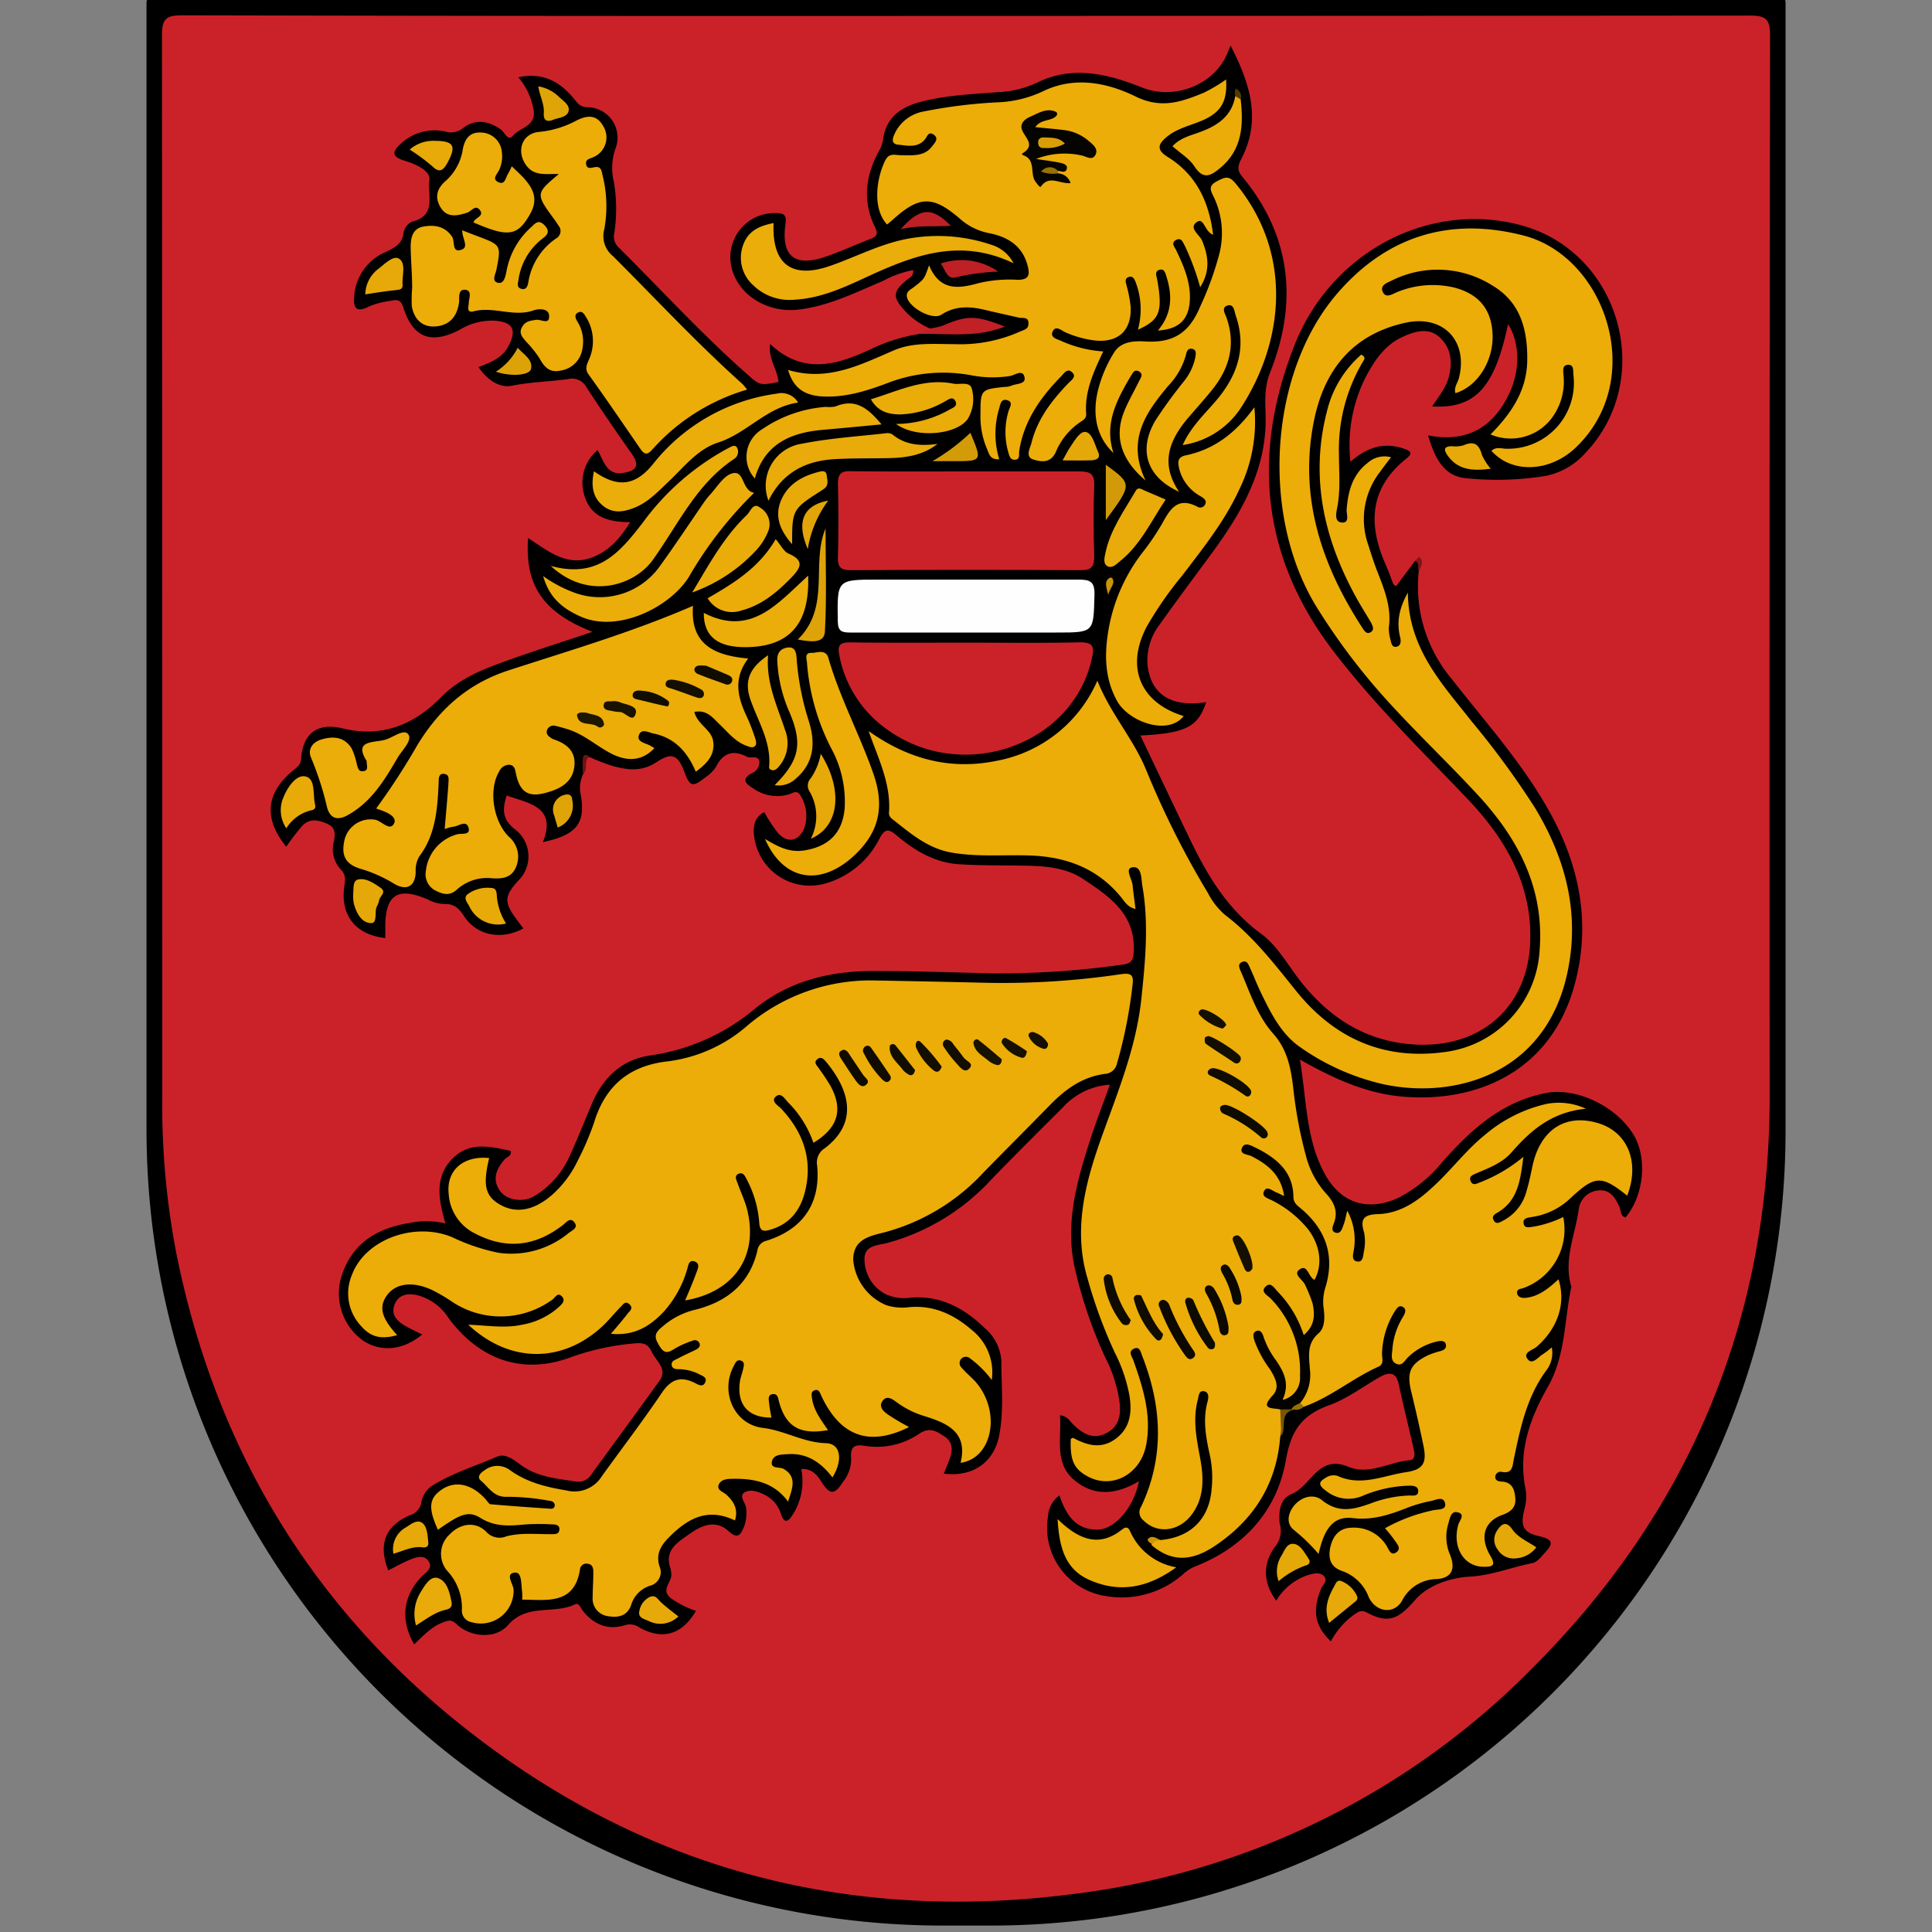 <svg id="Layer_1" data-name="Layer 1" xmlns="http://www.w3.org/2000/svg" viewBox="0 0 300 300"><rect x="0" y="0" width="300" height="300" fill="#808080" stroke="none"/><defs><style>.cls-1{fill:#cb2229;}.cls-2{fill:#c12027;}.cls-3{fill:#6f1216;}.cls-4{fill:#7d1519;}.cls-5{fill:#ecad09;}.cls-6{fill:#fefefe;}.cls-7{fill:#ebad09;}.cls-8{fill:#e9ab09;}.cls-9{fill:#eaac09;}.cls-10{fill:#ebac09;}.cls-11{fill:#e6a909;}.cls-12{fill:#e8aa09;}.cls-13{fill:#dea308;}.cls-14{fill:#e7aa09;}.cls-15{fill:#e5a809;}.cls-16{fill:#d29a08;}.cls-17{fill:#d39b08;}.cls-18{fill:#bf2026;}.cls-19{fill:#dfa408;}.cls-20{fill:#be2026;}.cls-21{fill:#dca208;}.cls-22{fill:#e1a509;}.cls-23{fill:#765604;}.cls-24{fill:#ca9508;}.cls-25{fill:#cb9508;}.cls-26{fill:#513b03;}.cls-27{fill:#976f06;}.cls-28{fill:#030200;}.cls-29{fill:#0d0900;}.cls-30{fill:#100b01;}.cls-31{fill:#0d0a01;}.cls-32{fill:#0d0a00;}.cls-33{fill:#100c01;}.cls-34{fill:#130e01;}.cls-35{fill:#140f01;}.cls-36{fill:#0a0800;}.cls-37{fill:#110c01;}.cls-38{fill:#0f0b01;}.cls-39{fill:#140e01;}.cls-40{fill:#191201;}.cls-41{fill:#120d01;}.cls-42{fill:#151001;}.cls-43{fill:#150f01;}.cls-44{fill:#050400;}.cls-45{fill:#987006;}.cls-46{fill:#110d01;}.cls-47{fill:#1d1601;}.cls-48{fill:#d79e08;}</style></defs><path d="M23.74-.6H276.26a1,1,0,0,1,1,1V175.65A123.39,123.39,0,0,1,153.86,299h-7.5A123.62,123.62,0,0,1,22.75,175.42V.4a1,1,0,0,1,1-1Z"/><path class="cls-1" d="M150.15,2.47q60.79,0,121.59-.05c2.41,0,3.11.54,3.11,3q-.12,82.43-.06,164.83c0,34.52-12.29,64.1-36.54,88.47a120.64,120.64,0,0,1-71.82,35.41c-35.56,4.54-67.62-4.24-95.53-26.83-23.26-18.83-37.59-43.26-43.5-72.59a121,121,0,0,1-2.2-24.25q0-82.54-.05-165.08c0-2.58.83-3,3.16-3Q89.23,2.52,150.15,2.47Z"/><path d="M220.31,88.62a22.29,22.29,0,0,0,4.93,16.58c5.31,6.81,11.14,13.24,15.37,20.85,4.62,8.31,6.42,17.1,4,26.45-3.52,13.77-15.16,18.79-26.83,17.78-5.57-.48-10.6-2.74-15.93-5.75,1.07,6.42.91,12.57,4,18,2.54,4.42,6.7,5.6,11.34,3.44a21.6,21.6,0,0,0,6.83-5.6c4.39-4.94,9.16-9.3,16-10.64,4.7-.93,10.95,2,13.66,6.51,2.16,3.61,1.57,9.47-1.28,12.82-.84-.26-.67-1.11-.94-1.68-.64-1.37-1.42-2.66-3.12-2.54a3.34,3.34,0,0,0-3.18,2.85c-.53,4-2.4,7.84-1.19,12a.43.43,0,0,1,0,.25c-1.08,5.18-.87,10.6-3.65,15.47s-4.6,10-3.45,15.72a6.84,6.84,0,0,1-.1,3c-.72,2.73-.4,3.83,2.31,4.43s1.63,1.62.62,2.76c-.49.56-1.1,1.28-1.75,1.4-3.25.63-6.26,1.91-9.74,2.1-2.77.15-6.37,1.21-8.44,3.59-2.56,2.95-4.12,3.8-7.49,2-.94-.49-1.35-.14-2,.3a11.93,11.93,0,0,0-3.62,4.17c-2.5-2.39-2.9-4.73-1.56-8.12.25-.65,1.16-1.28.5-2s-1.69-.42-2.6-.15a9,9,0,0,0-4.82,3.94c-2-2.66-2.15-5.58-.32-8.21a3.91,3.91,0,0,0,.88-3.66,4.19,4.19,0,0,1-.07-1c-.06-1.55.4-3.1,1.82-3.65,3.06-1.19,4.18-6.22,8.82-4.29,3.31,1.38,6.4-.74,9.61-1,.86-.07.76-1,.61-1.68-.77-3.39-1.61-6.75-2.34-10.14-.39-1.84-1.44-1.91-2.79-1.17-2.66,1.48-5.14,3.42-8,4.45-4.18,1.52-5.92,3.85-6.72,8.49-1.37,7.93-6.52,13.6-14.22,16.6a6.48,6.48,0,0,0-1.87,1.26,14.4,14.4,0,0,1-11.86,3.29,10.72,10.72,0,0,1-9-12.35,4.27,4.27,0,0,1,1.78-3.29c1,3,2.51,5.4,6,5.31,2.7-.08,5.56-3.53,6.35-7.51-3.53,2.1-7,2.44-10.11-.23s-1.87-6.53-2.16-10c1.21.1,1.58,1,2.15,1.51,1.45,1.38,3,2.29,5,1.28s2.34-2.75,2.11-4.76a21.66,21.66,0,0,0-2.22-7A70.32,70.32,0,0,1,167,197.36c-1.69-6.87.06-13.45,2.14-19.93.95-3,2.07-5.83,3.2-9A10.79,10.79,0,0,0,165,172c-3.73,3.71-7.45,7.42-11.11,11.2A34.07,34.07,0,0,1,137.81,193c-1.41.37-3.63.32-3.57,2.54a6.09,6.09,0,0,0,3.25,5.4,6.79,6.79,0,0,0,4,.55c4.58-.33,8.21,1.63,11.37,4.69a7.33,7.33,0,0,1,2.63,5.09c0,3.94.43,7.93-.38,11.83-.86,4.1-4.23,6.3-8.56,5.72.32-.8.66-1.56.94-2.35.48-1.3.45-2.57-.81-3.4s-2.27-1.52-3.9-.47a11.66,11.66,0,0,1-8.49,1.91c-1.69-.29-2.3.23-2.12,2a5.65,5.65,0,0,1-1.23,3.54c-1.35,2.13-2.07,2.1-3.38.06-.68-1.07-1.46-2.09-3.14-2a9.65,9.65,0,0,1-1.45,7.28c-.68,1-1.21,1.08-1.66-.17a5,5,0,0,0-2.28-2.95c-1.07-.57-2.38-1.13-3.39-.54s.19,1.63.22,2.5a6.12,6.12,0,0,1-.29,2.75c-.52,1.2-.91,2.17-2.44.78-2-1.85-4.21-.89-6,.39s-4.07,2.5-3,5.45a4.52,4.52,0,0,1,.1.75c.22,1.28-1.79,2.5,0,3.86a14.39,14.39,0,0,0,3.84,1.92c-2.12,3.67-5.16,4.59-8.73,2.62a2.57,2.57,0,0,0-2.31-.39c-2.64.82-4.81-.09-6.52-2.22-.35-.43-.59-1.36-1.25-1-3.29,1.56-7.44-.18-10.37,3.2-1.94,2.23-5.84,1.92-8-.15-.87-.82-1.44-.53-2.22-.22-1.77.69-3,2.1-4.36,3.37-2.18-3.79-1.74-7.55,1.17-10.52.7-.71,1.85-1.37,1-2.49-.7-.94-1.89-.52-2.82-.14-1.15.47-2.25,1.1-3.37,1.66-1.58-4-.51-6.89,3.32-8.55a2.49,2.49,0,0,0,1.78-1.86,4.12,4.12,0,0,1,1.51-2.6c3.19-2.07,6.86-3.15,10.31-4.66,1.27-.56,2.61.53,3.7,1.32,2.6,1.9,5.66,2.1,8.66,2.57a2.39,2.39,0,0,0,2.34-1.25c3.51-4.79,7-9.57,10.48-14.39,1.36-1.89-.54-3.08-1.19-4.51-.47-1-1-1.46-2.52-1.33a38.94,38.94,0,0,0-10.23,2.23c-7.36,2.67-14,.31-18.79-6.14A8.27,8.27,0,0,0,65,201.17c-1.43-.37-3-.33-3.7,1.33s.41,2.7,1.75,3.45c.8.45,1.64.83,2.52,1.27-3,2.47-6.43,2.78-9.19.95a9,9,0,0,1-3.22-10.39c1.75-5,5.71-7.15,10.6-7.91a12.6,12.6,0,0,1,5.41.11c-1.19-4-1.73-7.72,1.58-10.52,2.56-2.16,5.59-1.38,8.53-.76.22.83-.57.92-.91,1.31-1.24,1.46-2,3-.79,4.83,1,1.5,3.52,1.94,5.3.94a13.76,13.76,0,0,0,5.73-6.62c1.12-2.46,2.14-5,3.17-7.48,1.73-4.21,4.63-7.14,9.25-7.8a32.28,32.28,0,0,0,16.21-7.26c5.36-4.35,11.76-5.87,18.54-5.85,6.18,0,12.37.25,18.55.37a135.29,135.29,0,0,0,20-1.36c1.3-.17,1.62-.62,1.7-1.88.4-5.93-3.79-8.72-7.88-11.43-2.67-1.76-5.9-2-9.06-2.05-3.39-.06-6.79,0-10.17-.22-3.78-.25-6.93-2.12-9.75-4.53-1.22-1-1.77-1-2.58.5a13.55,13.55,0,0,1-8.37,7,8.72,8.72,0,0,1-11.13-7.42c-.17-1.5.08-2.85,1.58-3.65a24.68,24.68,0,0,0,2.1,3.21c1.51,1.71,3.28,1.36,4.14-.77a5.92,5.92,0,0,0-.55-4.9c-.53-1.11-1.29-.47-1.93-.27a6.47,6.47,0,0,1-5.55-1c-1-.62-1.88-1.36-.15-2.3a1.83,1.83,0,0,0,1.18-1.82c-.21-1.06-1.29-.42-1.92-.74-2.14-1.12-3.71-.62-4.82,1.58a5.5,5.5,0,0,1-1.62,1.6c-2,1.61-2.43,1.49-3.3-.87-1-2.68-2-3-4.31-1.47s-4.51,1.22-6.84.58a34.16,34.16,0,0,1-3.55-1.37c-1.65.38-.27,1.92-1,2.64a5.16,5.16,0,0,0-.47,2.69c1,4.83-.4,6.75-5.78,7.87,2.18-5.47-2.12-6-5.63-7.23-.57,1.89-.84,3.52,1.17,5.15a5.28,5.28,0,0,1,.64,8.07c-2.19,2.4-2.23,3.36-.27,6,.34.47.7.94,1.06,1.41-3.34,1.86-7.22,1.13-9.18-1.85-.81-1.23-1.54-2-3.15-1.94a5.57,5.57,0,0,1-2.42-.66c-4.78-2.1-6.75-.81-6.69,4.43,0,.51,0,1,0,1.52-4.58-.5-7-3.48-6.37-8,.15-1.06.28-1.86-.61-2.72a4.64,4.64,0,0,1-1-4.31c.24-1.3.24-2.19-1.21-2.79s-2.67-.71-3.73.42a37,37,0,0,0-2.46,3.22c-3.56-4.4-3.19-8.34,1.11-11.89.58-.47,1.13-.79,1.19-1.75.28-4,2.58-5.69,6.48-4.73,6.12,1.49,11.09-.61,15.26-4.84,2.93-3,6.6-4.38,10.34-5.72C83.09,101,87.41,99.66,92,98.11c-7.67-3-10.52-7.2-10-14.57,3.09,2,6,4.54,10,3,2.55-1,4.26-2.88,5.86-5.46-3.4,0-6.07-.79-7.07-4a6.6,6.6,0,0,1,2-7.19c1,1.69,1.37,4,4.08,3.53,2.09-.36,2.43-1.25,1.24-2.94q-3.6-5.08-7-10.27a2.59,2.59,0,0,0-3-1.33c-2.84.38-5.69.44-8.55,1-2,.43-3.88-.87-5.26-2.87,1.83-.73,3.63-1.36,4.62-3.21,1.36-2.54.77-3.75-2-4a9.68,9.68,0,0,0-5.55,1.41c-4.46,2.33-7.27,1.22-8.76-3.51-.37-1.18-1-1.21-1.87-1a12.94,12.94,0,0,0-3.41.88C55,48.77,54.9,47.46,55,46a8.05,8.05,0,0,1,4.93-6.89c1.32-.65,2.52-1.19,2.73-2.94A2.41,2.41,0,0,1,64,34.4c3.87-.89,2.33-4.25,2.67-6.4.24-1.49-2.11-2.51-3.71-3-2.49-.73-1.92-1.63-.49-2.9a7.7,7.7,0,0,1,6.66-1.68,3,3,0,0,0,2.75-.51c1.88-1.48,3.92-1.19,5.87.18.6.41,1.12,1.94,1.9,1,1-1.28,3.46-1.39,3.24-3.81A10.5,10.5,0,0,0,80.48,12c3.8-.81,6.45.66,8.62,3.3.58.7.93,1.32,2.15,1.35a4.72,4.72,0,0,1,4.3,6.48,9.15,9.15,0,0,0-.22,5.15,25.2,25.2,0,0,1,.07,7.85A2.3,2.3,0,0,0,96,38.36c6.68,6.63,13,13.56,20.1,19.82,1.92,1.71,2,1.66,4.78,1.13-.14-1.93-1.61-3.55-1.3-5.9,5.39,5.08,10.86,3.09,16.3.5a27.32,27.32,0,0,1,6.53-2c4.16-.79,8.44-.5,12.61-1.27a6.31,6.31,0,0,1-2.33-.15A7.68,7.68,0,0,0,147,51a2.32,2.32,0,0,1-2.63,0,11.89,11.89,0,0,1-3.91-2.78c-1.89-2.11-1.83-2.94.34-4.75.43-.36,1.08-.57,1-1.53a15.62,15.62,0,0,0-4.63,1.66c-4.36,1.82-8.58,4-13.42,4.5-4.6.44-9-2.22-10.1-6.34a6.86,6.86,0,0,1,6.94-8.67c1.29,0,1.55.47,1.38,1.68-.7,5,1.41,6.76,6.26,5.08,2.4-.83,4.71-1.89,7.08-2.81.93-.37,1-.82.58-1.73-2-4.06-1.52-8,.62-11.91a4.81,4.81,0,0,0,.6-1.66c.43-3.48,2.79-5.13,5.83-5.92,4-1.05,8.2-1.21,12.33-1.53a15.7,15.7,0,0,0,5.84-1.49c5.51-2.69,11-1.3,16.23.79,5,2,11.3-.38,13.3-5.45.09-.24.19-.46.45-1.06,3,5.86,4.83,11.47,1.67,17.58-.51,1-.73,1.72.1,2.72,7.68,9.26,8.7,19.59,4.35,30.49-1.15,2.89-.57,5.61-.7,8.42-.35,7.36-3.84,13.41-8,19.15-2.8,3.83-5.66,7.62-8.4,11.49a9.19,9.19,0,0,0-1.93,6.19c.45,4.7,3.67,6.76,9.11,5.91-1.24,3.83-3.16,4.83-10.21,5.18,2.56,5.37,5.06,10.63,7.58,15.88,2.73,5.68,5.84,11,11.13,14.88,2.45,1.78,4,4.57,5.85,7,4.42,5.78,10,9.56,17.45,10.18,10.88.89,18.07-5.84,18.51-15.66.41-9-3.78-16.19-9.72-22.43-7.07-7.42-14.4-14.58-20.68-22.75C195.81,86.54,194.36,70.5,201,53.62,206.85,38.78,222.45,31,236.63,35.1c15.14,4.43,20.4,23.94,9.5,35.29a11.21,11.21,0,0,1-6.07,3.5,47.14,47.14,0,0,1-12.38.37c-3.51-.28-4.9-3.17-5.93-6.65,6.16,1.18,10.22-1.34,12.67-6.65,1.67-3.6,1.54-7.86-.25-10.63-2.07,9.86-5.08,13.16-11.79,12.78,1-1.53,2.15-2.86,2.6-4.62.58-2.31.36-4.44-1.42-6.1s-4-.9-5.93,0c-2.55,1.22-4.12,3.47-5.42,5.89a23.33,23.33,0,0,0-2.51,13.43c2.42-2.14,5.05-3.12,8.18-2.08,1,.35,1.68.63.51,1.57-5.73,4.56-6,10.2-3.24,16.43.44,1,.8,2,1.2,3.07,0,.06.12.1.43.33l2.95-3.94C221,87.2,220.33,88,220.31,88.62Z"/><path class="cls-2" d="M144.38,51a9.93,9.93,0,0,0,2-.43c3.85-1.63,5.07-1.64,9.64.14-4.56,1.82-9.12,1-13.59,1.15Z"/><path class="cls-3" d="M90.51,120.16a18.88,18.88,0,0,1,0-2.38c.08-.69.52-.69,1-.26C90.55,118.16,91.42,119.5,90.51,120.16Z"/><path class="cls-4" d="M220.31,88.62c-.22-.5.12-1.21-.58-1.52l.64-.66C221.09,87.18,220.78,87.9,220.31,88.62Z"/><path class="cls-5" d="M180.14,239.14c4.7-.39,7.62-3.24,8-7.91a16.85,16.85,0,0,0-.23-5.06c-.63-2.82-1.19-5.65-.4-8.54.18-.66.24-1.53-.66-1.61-.71-.06-.71.78-.86,1.35-.8,3.06-.2,6,.36,9s.71,6.11-1.28,8.79-5.37,3.07-7.5.94a1.59,1.59,0,0,1-.36-2.17c3.64-7.74,3.22-15.57.15-23.38-.22-.55-.36-1.56-1.3-1.12s-.29,1.2-.08,1.78c1.51,4.25,2.86,8.52,2,13.13s-5.34,7-9.13,4.89c-2.11-1.15-2.71-2.51-2.58-5.8.13-.06.31-.19.39-.15,2.21,1.2,4.42,1.78,6.65.08s2.48-4.12,2.07-6.66a24.48,24.48,0,0,0-2.29-6.7,74.48,74.48,0,0,1-4.2-11.42c-2.31-7.65-.35-15,2.2-22.1s5.35-13.91,6.14-21.4c.61-5.82,1.18-11.65.16-17.48-.19-1.1-.07-3.18-1.57-2.92-1.23.21,0,1.85.06,2.86.11,1.18.29,2.35.44,3.59-1.2-.21-1.71-1.17-2.31-1.9-3.74-4.53-8.68-6.25-14.36-6.4-4-.11-8,.25-11.93-.45-3.7-.66-6.37-3-9.17-5.2a1.27,1.27,0,0,1-.52-.83c.39-4.57-1.65-8.53-3.15-12.83,6,4.27,12.56,6.12,19.82,4.63a21.27,21.27,0,0,0,15.7-12.46c2,5.1,5.64,9.07,7.63,14a137.8,137.8,0,0,0,9.55,19,11.23,11.23,0,0,0,2.65,3.38c4.37,3.32,7.66,7.61,11.07,11.85,6,7.42,13.75,10.8,23.32,9.4a16.86,16.86,0,0,0,14.45-15.74c.76-9.59-3.29-17.29-9.52-24.06-4.48-4.86-9.29-9.42-13.75-14.3a99.76,99.76,0,0,1-11.38-15c-8.76-14.26-7.36-36.44,3.28-48.71,7.72-8.92,17.54-11.87,28.9-8.93,12.69,3.28,19.29,22.33,8,33-4,3.73-9.81,4-13,.43.7-.7,1.57-.33,2.33-.33a10.22,10.22,0,0,0,10.39-11.46c-.07-.61.13-1.61-.83-1.57s-.74.95-.71,1.61a9.46,9.46,0,0,1-2,6.89,8,8,0,0,1-9.33,2.31c3.19-3.23,5.64-6.78,5.7-11.49s-1-9-5.37-11.61A15.92,15.92,0,0,0,216,43.62c-.69.32-1.82.74-1.23,1.81.45.84,1.33.31,2,0a14.56,14.56,0,0,1,9-.79c3.88,1,5.89,3.43,6,7.42S229.46,60,226,61.05c-.28-.9.36-1.6.55-2.37,1.44-5.77-2.45-9.81-8.23-8.58-8.24,1.77-12.65,7.29-14.26,15.1-2.43,11.83,1.08,22.43,7.48,32.28.32.49.69,1.13,1.38.63.51-.37.21-.94,0-1.38-.76-1.32-1.59-2.6-2.32-3.93-5-9.07-7.2-18.6-4.57-28.86a16.89,16.89,0,0,1,5.34-8.87c.78.38.48.76.26,1.1a26.65,26.65,0,0,0-3.72,14.31c0,2.79.27,5.58-.27,8.36-.16.8-.49,2.25.76,2.3s.64-1.33.71-2.09c.23-2.79.91-5.36,3.25-7.16A3.9,3.9,0,0,1,216,71c-.58.77-1.14,1.48-1.67,2.22a12,12,0,0,0-1.9,11.3c.47,1.45.92,2.91,1.48,4.32,1.08,2.77,2.17,5.5,1.75,8.59a6.4,6.4,0,0,0,.28,2c.1.49.24,1.12.89,1s.75-.78.6-1.41c-.56-2.22-.3-4.32,1.18-7,.1,8.76,5.35,14.18,9.91,20a132.06,132.06,0,0,1,9.9,13.53c4.7,7.83,6.9,16.22,5,25.31-3.31,16-17.57,19.85-28.56,17.51a36.4,36.4,0,0,1-12.9-5.72c-3-2.06-4.54-5.19-6.07-8.31-.67-1.37-1.21-2.8-1.85-4.18-.2-.43-.42-1.05-1.09-.81-.83.3-.51.94-.28,1.48,1.44,3.33,2.58,6.91,5,9.64,2.22,2.47,2.75,5.31,3.13,8.34a68.62,68.62,0,0,0,2,10.73,13.94,13.94,0,0,0,3.09,5.77c1.25,1.34,1.93,2.75,1.25,4.6-.19.51-.54,1.27.26,1.5s1-.62,1.24-1.25.34-1.29.56-2.17a9.47,9.47,0,0,1,1,6.23c-.13.68-.32,1.55.57,1.67s.89-.89,1-1.49a7.46,7.46,0,0,0,.05-3c-.62-2-.17-2.8,2.09-2.87,3.78-.1,6.63-2.32,9.23-4.83s4.74-5.32,7.54-7.56a22.4,22.4,0,0,1,9.44-4.72,10.09,10.09,0,0,1,6.14.74c-5.44.55-8.63,3.46-11.58,6.81-1.42,1.62-3.48,2.39-5.43,3.22-.55.24-1.23.48-.88,1.24s1,.33,1.52.14a24.07,24.07,0,0,0,6.66-3.94c-.47,3.61-.81,6.77-4,8.65-.47.27-.93.55-.64,1.15.41.82,1,.35,1.51.1a7.15,7.15,0,0,0,3.64-4.67c.37-1.21.62-2.46.88-3.7,1.2-5.75,5.15-8.33,10.31-6.73,4.55,1.42,6.4,6.12,4.42,11.23-4.05-3.22-5-3.17-8.92.5a10.88,10.88,0,0,1-5.86,2.81c-.6.1-1.38.17-1.32.89.08,1,1,.67,1.61.61a17.78,17.78,0,0,0,4.56-1.49A9.68,9.68,0,0,1,236.58,200c-.5.16-1.12.17-1,.83s.81.76,1.42.69c2-.24,3.52-1.51,5-2.87,1.21,3.74-.13,7.66-3.42,10.5-.6.52-2.21.84-1.34,1.93.72.9,1.59-.36,2.34-.8a14.86,14.86,0,0,0,1.38-1.06,4.45,4.45,0,0,1-.89,3.63c-3,4.1-4,8.9-5,13.71-.22,1.06-.16,2.32-1.87,2a.82.82,0,0,0-1,.63c-.1.65.39.85.95.87,1.71.06,2.06,1.33,2.15,2.63s-.57,2-1.94,2.52c-2.9,1-3.65,3.49-1.94,6.37.91,1.52.34,1.71-1,1.71-3.11,0-4.92-3-4-6.47.18-.7,1.22-1.71-.12-2-1-.24-1.19,1-1.41,1.8a6.94,6.94,0,0,0,.24,4.73c.92,2.22.36,3.66-2,3.85a6.09,6.09,0,0,0-5.42,3.36c-1.27,2.21-4.09,1.78-5.18-.57a6.82,6.82,0,0,0-4-4c-1.92-.61-2.28-1.92-2-3.55.36-1.78,1.28-3.17,3.36-3.22a5.9,5.9,0,0,1,5.39,2.77c.36.54.66,1.75,1.61,1,.78-.62-.08-1.38-.46-2a19.24,19.24,0,0,0-1.37-1.68,26.36,26.36,0,0,1,7.6-2.82c.67-.14,1.92,0,1.74-1-.22-1.22-1.37-.6-2.13-.43a22.48,22.48,0,0,0-3.42.94c-2.83,1.12-5.56,2.11-8.8,1.73-2.93-.34-4.41,1.51-5.3,5.57a28,28,0,0,0-3.79-3.69c-1.25-.95-1-2.48-.15-3.64,1.16-1.56,3.14-2.12,4.5-1,2.59,2.08,5,1.39,7.58.46a18.55,18.55,0,0,1,5.95-1.21c.56,0,1.38.17,1.38-.68s-.89-.85-1.54-.84a19.79,19.79,0,0,0-6.92,1.5,5.55,5.55,0,0,1-5.86-.71c-1.51-1.08-.87-1.53.08-2.1a2.16,2.16,0,0,1,1.7-.22c3.67,1.69,7.13-.05,10.64-.57,2.65-.39,3.27-1.4,2.72-4.07s-1.22-5.62-1.9-8.42c-.73-3-.19-4.3,2.57-5.65a12.27,12.27,0,0,1,1.91-.65c.52-.15,1-.35.9-1s-.75-.62-1.25-.53a9.48,9.48,0,0,0-4.64,2.48c-.52.48-.88,1.44-1.83,1s-.64-1.47-.59-2.25a11.07,11.07,0,0,1,1.63-5c.32-.54.64-1.2,0-1.57s-1,.29-1.33.8a13.08,13.08,0,0,0-1.91,6.5c0,.71.36,1.59-.6,2-4,1.79-7.41,4.76-11.61,6.22-.49.18-.68-.11-.8-.5a16.42,16.42,0,0,0,1.07-7.69,1.53,1.53,0,0,1,.2-1.23c3-3.36,1.67-7.78,2.73-11.63.82-3-.65-5.81-2.92-8a8.42,8.42,0,0,1-2.67-4.74c-.56-3-3-4.55-5.57-5.75,2.51,1.36,4.85,2.89,5.18,6.06.1.93-.66,1-2,.87a19.59,19.59,0,0,1,5.67,4.43,8.59,8.59,0,0,1,2.13,7.06c-.21,1.77-.68,2-2.77,1.17,1.32,2.09,2.13,4.15,1.77,6.49-.15,1-.3,2.18-1.5,2.38s-1.54-.87-1.9-1.73a13.65,13.65,0,0,0-3.25-4.51,18.59,18.59,0,0,1,4.46,9.29c.36,2.09.59,4.24-.73,6.14-.44.63-1,1.26-1.89,1s-.63-1.07-.62-1.74c0-2.9-2.38-4.66-3.32-7.12a8.81,8.81,0,0,0,1.72,3.31c.94,1.55,1.85,3.2.62,5-1,1.51,1.09,1.41,1,2.37-.17,1.23.15,2.49-.21,3.71-.57,7.41-4.17,13-10.3,17.05-3.73,2.44-6.76,2.26-9.68-.23C178.92,238.8,179.5,238.92,180.14,239.14Z"/><path class="cls-5" d="M154,214.29a16.07,16.07,0,0,0-3.33-3.33,1,1,0,0,0-1.38,0,1,1,0,0,0,0,1.39c.61.7,1.31,1.31,2,2,4.25,4.58,2.94,12.07-2.13,12.8,1.16-4.78-2.06-6.15-5.62-7.26a14,14,0,0,1-4.29-2.14c-.67-.5-1.55-1.15-2.21-.21s.18,1.64.85,2.12a37.47,37.47,0,0,0,3.27,1.93c-6.17,3.08-10.66,1.47-13.63-4.85-.2-.45-.36-1.06-1-.87s-.51.78-.44,1.27c.27,1.91,1.43,3.38,2.48,4.93-4.33.77-6.52-.5-7.59-4.35-.16-.56-.18-1.34-1-1.24s-.6.9-.55,1.44c.07.74.23,1.47.36,2.2-3.58.05-5.4-2-4.9-5.57.09-.67.36-1.3.51-2,.11-.48.28-1.08-.37-1.28s-.84.37-1.08.82c-2.17,4,0,9.1,4.53,9.64,3.39.41,6.3,2.28,9.78,2.37,2.27.06,2.69,2.58,1,5.31-1.74-2.26-3.87-3.79-6.85-3.61-1,.06-2.33,0-2.55,1.17s1.19.76,1.83,1.13c2.11,1.25,1.35,3,.68,5.07-2.2-3-5.27-3.59-8.55-3.54-.84,0-1.86.05-2.22.92s.76,1.11,1.25,1.6c1.07,1,1.82,2.19,1.27,3.95-4.34-2.11-7.5-.21-10.41,2.79-1.23,1.26-1.86,2.6-1.3,4.34a2.18,2.18,0,0,1-1.47,3A4.5,4.5,0,0,0,98,249.23c-.58,1.66-1.94,2-3.51,1.74a2.74,2.74,0,0,1-2.46-3c0-1.27.11-2.54.1-3.81,0-.57-.06-1.23-.86-1.34a1,1,0,0,0-1.19.74c-.8,5.65-5.06,4.87-9,4.83a8,8,0,0,0,0-1.2c-.18-1.13,0-3.12-1.14-3-1.59.18-.21,1.76-.19,2.7a5.09,5.09,0,0,1-6.54,5,1.81,1.81,0,0,1-1.48-2,8.48,8.48,0,0,0-2.31-6,4.09,4.09,0,0,1,.41-5.64c1.66-1.72,4-2.05,5.66-.41a2.76,2.76,0,0,0,3.14.72c2.24-.59,4.55-.32,6.83-.34.58,0,1.34.11,1.4-.7s-.7-.81-1.28-.82a34.6,34.6,0,0,0-3.81,0c-2.47.21-4.78.49-7.17-1-1.93-1.2-3.22-.52-6.6,1.84-1.56-3.42-1.39-4.93.67-6.29s4.63-.86,6.83,1.66c.21.24.43.65.68.67,3.12.27,6.24.49,9.36.7a.54.54,0,0,0,.59-.65c-.1-.49-.57-.58-1-.62a36.59,36.59,0,0,0-6.31-.59c-2.14.15-2.91-1.47-4.13-2.49-.75-.62,0-1.27.54-1.62a3.26,3.26,0,0,1,4,0c2.62,1.89,5.6,2.6,8.74,3.13a5,5,0,0,0,5.47-2.19c3.11-4.33,6.36-8.57,9.35-13,1.41-2.09,2.91-2.6,5.1-1.51.5.25,1.19.71,1.57,0,.48-.9-.47-1.1-1-1.41a7.24,7.24,0,0,0-2.94-.72c-.48,0-1.12,0-1.22-.63s.53-.82,1-1.05c.89-.49,1.82-.88,2.73-1.34.38-.19.77-.47.59-1a.77.77,0,0,0-1.06-.41,14.43,14.43,0,0,0-2.55,1.1c-1,.59-1.7,1.23-2.6-.26-.8-1.31-.9-1.94.43-3a11.93,11.93,0,0,1,5-2.62c4.92-1.19,8.56-4,9.77-9.23a1.8,1.8,0,0,1,1.41-1.51c5.67-1.78,8.41-5.79,7.87-11.63a2.61,2.61,0,0,1,1.18-2.73c5.48-4.15,3.61-9.34.18-13.45-.33-.39-.74-.82-1.27-.43-.74.54-.14,1,.18,1.49a32.68,32.68,0,0,1,1.82,2.75c2,3.72,1.11,6.49-2.67,8.8a16.52,16.52,0,0,0-3.84-6.19c-.56-.52-1.15-1.75-2-1s.38,1.4.87,1.92c3.34,3.59,4.84,7.73,3.72,12.59-.68,3-2.31,5.25-5.42,6.16-1.06.32-1.67.3-1.75-1.14a17,17,0,0,0-2-6.78c-.23-.45-.52-1-1.12-.79-.84.3-.42,1-.24,1.49.47,1.35,1.11,2.66,1.46,4,1.85,7.27-1.91,12.89-9.6,14.21.59-1.43,1.19-2.77,1.68-4.14.23-.65.79-1.61-.28-1.93-.88-.26-.92.73-1.12,1.35a16.93,16.93,0,0,1-3.54,6.4c-2.13,2.29-4.6,3.86-8.27,3.5,1-1.17,1.8-2.1,2.56-3.08.32-.42,1-.88.32-1.5s-1,.08-1.43.47c-1.06,1.09-2,2.3-3.16,3.3-6.21,5.43-14.17,5.27-20.44-.6,3,.11,5.68.59,8.37,0A11.45,11.45,0,0,0,86.72,203c.47-.45,1.18-1,.53-1.69s-1,.12-1.43.46a13.63,13.63,0,0,1-15.46.47,27,27,0,0,0-3.27-1.93c-3-1.4-5.65-1.05-7,.82s-.8,3.57,1.58,6.19c-2.58.72-4.15.31-5.76-1.59a7.39,7.39,0,0,1-1.22-7.87c2.07-5.39,9.63-8.19,15.52-5.75a30.75,30.75,0,0,0,7.19,2.42,14,14,0,0,0,10.92-3.08c.54-.42,1.6-.82.8-1.73-.64-.72-1.23.13-1.71.5-4.32,3.35-8.86,3.86-13.74,1.27a7.35,7.35,0,0,1-4-6.12c-.38-3.67,2.3-5.95,6.29-5.55-1,4.19-.63,5.85,1.57,7.17,2.57,1.54,5.44,1,8.31-1.55a16.6,16.6,0,0,0,3.9-5.28,42.62,42.62,0,0,0,2.5-5.83c1.75-5.76,5.51-8.88,11.5-9.53a23.15,23.15,0,0,0,12.32-5.55,29.59,29.59,0,0,1,19.95-7q8.4.15,16.78.35a125.31,125.31,0,0,0,21.29-1.33c1.51-.22,2,.1,1.78,1.63a73.21,73.21,0,0,1-2.4,12.19,2.05,2.05,0,0,1-1.92,1.67c-3.46.46-6.09,2.36-8.45,4.78-3.44,3.52-6.93,7-10.36,10.51a32.27,32.27,0,0,1-15.44,9.32c-2.26.57-4.83,1.06-4.8,4.3a8.38,8.38,0,0,0,5.14,7,8.13,8.13,0,0,0,3.52.31c3.82-.36,7,1.15,9.75,3.54A8.39,8.39,0,0,1,154,214.29Z"/><path class="cls-5" d="M144.26,41.19c1.67,4,4.5,3.67,7.72,2.77a20.78,20.78,0,0,1,6.06-.51c1.93,0,1.84-1,1.52-2.22-.78-3-3-4.41-5.84-5a9.48,9.48,0,0,1-4.51-2.13c-4.38-3.81-6.43-3.76-10.71.13-.25.22-.51.42-.76.63-2.39-2.6-1.57-7.43-.25-10,.61-1.18,1.53-.75,2.41-.76,1.77,0,3.64.26,4.88-1.43.34-.46,1.06-1.13.23-1.74s-1,.22-1.35.67c-1.16,1.44-2.78,1-4.24.86-1.22-.15-.72-1.22-.45-1.8a6.15,6.15,0,0,1,4.52-3.36,77.33,77.33,0,0,1,11.84-1.43,18,18,0,0,0,6.57-1.67c4.91-2.41,10-1.39,14.47.8,4,1.95,7.12.8,10.53-.59a25.6,25.6,0,0,0,3.49-2.07c.21,3.44-.79,5.13-3.8,6.41-1.87.79-3.9,1.21-5.49,2.57-1.28,1.09-1.55,1.95.22,3.05,4.38,2.71,6.42,6.88,7.05,12.08-1.33-.48-1.41-2.71-2.48-2-1.43.93.4,2,.77,2.92,1,2.41,1.3,4.71-.3,7.23A39.79,39.79,0,0,0,184,38.21c-.31-.55-.55-1.44-1.45-.91-.75.45-.14,1.09.09,1.56,1.21,2.54,2.33,5.09,2.1,8s-1.8,4.26-4.95,4.47c2.2-2.58,2.29-5.4,1.34-8.36-.18-.57-.33-1.31-1.11-1.07s-.43,1-.33,1.52c.88,5,.41,6.25-3,7.78a11.84,11.84,0,0,0-.3-7.26c-.19-.49-.45-1.27-1.25-.87-.57.29-.29.87-.18,1.36a20,20,0,0,1,.61,3.23c.16,3.73-2,5.65-5.73,5.19a16.09,16.09,0,0,1-4.38-1.24c-.61-.26-1.52-1.16-2-.14s.82,1.2,1.5,1.55a18.86,18.86,0,0,0,6.35,1.55c-1.48,3.14-2.91,6.2-2.65,9.68.05.76-.5,1-1,1.35A10.41,10.41,0,0,0,164,70.06c-.78,1.9-2.31,1.7-3.58,1.28s-.45-1.78-.24-2.61c.9-3.65,3.13-6.52,5.67-9.18.43-.46,1.32-1,.71-1.65-.78-.89-1.36.11-1.84.59-3.19,3.26-5.74,6.89-6.46,11.55-.07.51.19,1.35-.72,1.35-.74,0-.82-.69-1-1.26a11.33,11.33,0,0,1,.06-6.27c.14-.57.83-1.42-.2-1.72s-1.09.8-1.3,1.46a13.58,13.58,0,0,0,.06,7.71c-1.5.11-1.59-.93-1.91-1.63a12.8,12.8,0,0,1-1-5.46c0-3.72.1-3.76,3.73-4.14a3,3,0,0,0,1-.16c.77-.38,2.34-.21,2.11-1.33-.26-1.32-1.48-.34-2.27-.2a17.43,17.43,0,0,1-5.81-.08,23.89,23.89,0,0,0-12.74,1c-3.27,1.25-6.71,2.41-10.35,2.26-2.52-.1-4.63-.92-5.55-4.13,6.14,1.85,11.19-.79,16.35-3,3-1.33,6.32-1,9.53-1a22.71,22.71,0,0,0,10.13-1.95c.62-.28,1.34-.36,1.32-1.28,0-1.09-.92-.75-1.5-.89-1.73-.4-3.47-.77-5.2-1.19-2.37-.57-4.63-.69-6.83.74-1.44.93-5.21-1.22-5.36-2.89-.06-.74.57-1,1-1.33C143.52,43.34,143.53,43.35,144.26,41.19Z"/><path class="cls-5" d="M58.43,125.52a107.43,107.43,0,0,0,6.44-9.93c3.35-5.44,7.72-9.4,14-11.46,9.55-3.12,19.21-5.92,28.74-10.06-.46,6,3.3,7.72,8.57,8.18-2.39,3.16-1.6,6.1-.23,9a31,31,0,0,1,1.21,3.07c.16.45.38,1.12.17,1.41-.41.59-1.09.17-1.61,0-1.62-.66-2.67-2-3.9-3.18-1.07-1-2-2.4-4-2,.5,2,2.69,2.74,2.93,4.6.28,2.11-1,3.44-2.71,4.68-1.3-3.09-3.29-5.26-6.56-5.93-.77-.15-1.84-.83-2.25.2s.78,1.24,1.51,1.57c.3.13.57.32.88.49-1.85,2-4.23,2.23-7,.7-2.08-1.13-3.89-2.73-6.16-3.52-.72-.24-1.45-.45-2.19-.62a1.07,1.07,0,0,0-1.29.56c-.26.57.08,1,.53,1.26a1.65,1.65,0,0,0,.44.26c2.16.7,3.6,2,3.2,4.45s-2.44,3.34-4.52,3.89c-2.61.69-3.9-.2-4.49-2.89-.14-.67-.19-1.43-1.06-1.5a1.76,1.76,0,0,0-1.59,1.09c-1.66,2.8-.9,7.69,1.52,10.08a4.07,4.07,0,0,1,1.15,4.63c-.67,1.73-2.07,1.94-3.74,1.83a7,7,0,0,0-5.43,1.71c-1.23,1.17-2.36.7-3.46.15a2.84,2.84,0,0,1-1.4-3,6.61,6.61,0,0,1,4.79-5.67c.67-.23,2.19.21,1.83-1.05s-1.57-.19-2.4-.14a6.48,6.48,0,0,0-1.3.36c.2-2.38.41-4.64.57-6.91,0-.63.28-1.56-.66-1.66s-.82.86-.85,1.48c-.18,4-.48,8-3,11.33a4.26,4.26,0,0,0-.56,2.45c-.08,2.18-1.37,2.93-3.28,1.84a21.65,21.65,0,0,0-5.07-2.3c-2.47-.68-3.28-2-2.71-4.52a4.17,4.17,0,0,1,4.77-3.16c1,.17,2.4,2,3,.41C61.62,126.29,58.33,125.64,58.43,125.52Z"/><path class="cls-5" d="M71.78,35.76c.89.35,1.59.63,2.3.89,3.76,1.41,3.75,1.4,3,5.25-.14.68-.78,1.73.2,2s1.2-1,1.36-1.74a12.06,12.06,0,0,1,3.71-6.77c.72-.64,1.23-1.46,2.25-.36s.11,1.64-.59,2.2a9.81,9.81,0,0,0-3.51,6.28c-.09.49-.27,1.08.36,1.31.82.31,1.07-.39,1.17-.94A10.14,10.14,0,0,1,86.39,37a1.3,1.3,0,0,0,.31-2,9.43,9.43,0,0,0-.56-.84c-3-4.08-3-4.08.63-7.13-1.93-.09-3.83.43-5.12-1.44-1.51-2.2-.58-4.88,2.09-5.11a15.33,15.33,0,0,0,5.77-1.76c1.6-.81,3.11-1,4.14.84a3.32,3.32,0,0,1-1.51,4.84c-.53.26-1.25.3-1.13,1.09s.74.58,1.21.49c1.15-.25,1.18.52,1.36,1.3a19.71,19.71,0,0,1,.25,8.33,4,4,0,0,0,1.37,4.18c6.66,6.65,13.07,13.55,20.09,19.84a8.74,8.74,0,0,1,.72.87,31.61,31.61,0,0,0-14.74,9.32c-.87,1-1.32.63-1.88-.19-2.64-3.83-5.26-7.69-8-11.49-.63-.89-.26-1.54.07-2.32A7,7,0,0,0,91,49.24c-.26-.44-.57-1-1.15-.75-.79.32-.47,1-.17,1.48a5.8,5.8,0,0,1,.76,4.16,4,4,0,0,1-3.32,3.4c-1.77.42-2.59-.52-3.36-1.91a17.85,17.85,0,0,0-2.06-2.57c-.54-.65-1.19-1.27-.65-2.24s1.31-1,2.15-1.14,2.23.91,2.05-.77c-.1-1-1.58-1-2.38-.71-3.11,1.1-6.21-.66-9.31.15-1.17.3-.79-.72-.77-1.33s.54-1.81-.44-2c-1.27-.2-1,1.16-1.06,1.86-.29,2.4-1.63,3.8-4,3.83-1.92,0-3.06-1.34-3.35-3.21a23.72,23.72,0,0,1,.06-2.79c0-2.12-.2-4.24-.23-6.35,0-1.44.31-2.86,1.94-3.16s3.34-.14,4.49,1.57c.47.71-.08,2.6,1.48,2C72.86,38.38,71.74,37,71.78,35.76Z"/><path class="cls-1" d="M150.26,73.2c5.76,0,11.53,0,17.29,0,1.67,0,2.43.31,2.36,2.2-.14,3.64-.11,7.29,0,10.93,0,1.61-.36,2.22-2.1,2.21q-17.79-.11-35.6,0c-1.46,0-2.15-.28-2.1-2,.11-3.81.11-7.63,0-11.44,0-1.66.65-2,2.1-1.93C138.22,73.24,144.24,73.2,150.26,73.2Z"/><path class="cls-1" d="M150.09,99.79c5.85,0,11.7.09,17.55-.05,2.13,0,2.31.64,1.91,2.5-2.94,13.41-19.87,19.43-31.59,11.18a18.24,18.24,0,0,1-7.62-11.6c-.32-1.56,0-2.09,1.69-2.07C138.05,99.84,144.07,99.79,150.09,99.79Z"/><path class="cls-5" d="M183.09,76.36c-5-2.25-6.37-6.43-3.72-11a71.85,71.85,0,0,1,4.47-6.15,8.7,8.7,0,0,0,1.75-3.63c.09-.54.3-1.3-.55-1.43-.61-.09-.8.5-.9,1a11.26,11.26,0,0,1-2.76,4.79c-3.47,4.15-6.49,8.39-3.5,14.67-3.74-3.16-4.82-6.64-3.44-10.4.64-1.73,1.62-3.34,2.42-5,.24-.5.76-1.11,0-1.53s-1,.33-1.33.81c-2.11,3.62-4.11,7.28-2.63,11.85-2.49-2.34-3.34-5.65-2.45-9.55A20.42,20.42,0,0,1,173,54.73c1.06-1.72,3.14-1.81,4.76-1.71,4.3.27,6.85-1.21,8.59-5.38a49.38,49.38,0,0,0,2.93-8,13.06,13.06,0,0,0-.83-9.1c-.49-1-.86-1.66.49-2.38s1.91-.9,2.94.35c9.11,11.06,7.32,24.77.84,34.76a13.11,13.11,0,0,1-9.08,5.84c1.29-2.86,3.41-4.8,5.24-6.95,3.28-3.88,4.74-8.17,3-13.17-.22-.65-.26-1.85-1.27-1.55s-.39,1.23-.16,1.89c1.5,4.26.41,8-2.36,11.36-1.18,1.44-2.42,2.83-3.64,4.24C181.59,68.35,180.09,71.94,183.09,76.36Z"/><path class="cls-5" d="M194.78,63.24a23.82,23.82,0,0,1-2.29,12.65c-2.28,5-5.66,9.21-8.94,13.51a56.66,56.66,0,0,0-5.49,7.91c-3.32,6.32-1,11.81,5.74,13.88-2.41,3.09-8.51.92-10.32-2.31-1.93-3.46-2-7.14-1.39-10.86a27.1,27.1,0,0,1,5.3-12.2,37.87,37.87,0,0,0,3-4.4c1.24-2.25,2.39-4.37,5.52-2.75a.84.84,0,0,0,1.26-.43c.22-.61-.31-.9-.72-1.17a6.7,6.7,0,0,1-3.34-4.27c-.18-.87-.42-1.78,1-2.09C188.46,69.8,191.81,67.34,194.78,63.24Z"/><path class="cls-6" d="M149.77,98.22c-5.92,0-11.85,0-17.77,0-1.34,0-1.88-.23-1.91-1.76C130,90,129.91,90,136.39,90c10.33,0,20.65,0,31,0,1.82,0,2.62.23,2.56,2.38-.16,5.84,0,5.84-5.94,5.84Z"/><path class="cls-5" d="M118.79,130.27c2,1.19,3.79,2.18,6.19,1.77,3.74-.63,5.86-2.72,6.18-6.56a17.31,17.31,0,0,0-2.1-9.3,34.88,34.88,0,0,1-3.74-13.09c0-.65-.53-1.77.73-1.71.87,0,2.17-.65,2.59.82,1.78,6.19,4.87,11.88,7,18,1.89,5.46.67,9.54-3.64,13.21C126.9,137.67,121.51,136.51,118.79,130.27Z"/><path class="cls-7" d="M120.12,34.64c-.27,6.38,2.8,8.68,8.65,6.69,4.3-1.47,8.32-3.7,12.91-4.38A25.86,25.86,0,0,1,153.91,38a5.73,5.73,0,0,1,3.47,2.88c-8.48-4.08-15.79-1.11-23.1,2.27-3.44,1.59-6.92,3.16-10.82,3.38A8.08,8.08,0,0,1,117,44.33a5.71,5.71,0,0,1-1.7-6C116,36,117.72,35.09,120.12,34.64Z"/><path class="cls-7" d="M117.1,76.53a60.87,60.87,0,0,0-10.1,13c-2.87,4.7-11,8.81-16.82,6.22-2.73-1.21-4.87-2.86-5.84-6.3a20.11,20.11,0,0,0,5.2,2.7,11.42,11.42,0,0,0,13-4.35c2.29-3.15,4.43-6.4,6.64-9.6a11,11,0,0,1,.92-1.21c1.17-1.22,2.17-3.06,3.58-3.48C115.66,72.94,115.11,76.13,117.1,76.53Z"/><path class="cls-7" d="M73.53,34.54c.15-.74,1.71-.94,1-1.9s-1.32.18-2,.39c-1.52.49-3.11.83-4.1-.8s-.59-3,.88-4.23a8.23,8.23,0,0,0,2.56-4.86c.32-1.64,1.12-2.67,2.86-2.56a3.31,3.31,0,0,1,3.2,3.06,4.91,4.91,0,0,1-.41,2.72c-.25.63-1.22,1.41-.15,1.92s1.13-.7,1.51-1.28a13,13,0,0,0,.59-1.18c2.06,2,4.59,4,3,7.12C80.41,36.8,78.89,36.86,73.53,34.54Z"/><path class="cls-7" d="M92.23,73.18c3.75,2.65,6.47,2.23,9.2-1.16A29.47,29.47,0,0,1,120.6,61.13a3,3,0,0,1,3.33,1.38c-4.87.69-7.91,4.74-12.42,6.21-3.17,1-5.32,3.83-7.72,6.09-1.6,1.51-3.1,3.14-5.2,4-1.74.7-3.42,1-5-.31S91.76,75.39,92.23,73.18Z"/><path class="cls-7" d="M85.52,87.87c7.27,2,10.66-2,14.31-6.74A39.57,39.57,0,0,1,113.06,69.6c.45-.22,1-.63,1.36-.14a1.33,1.33,0,0,1-.39,1.78c-5.88,3.88-8.73,10.22-12.64,15.67C98.47,91,91.27,93.23,85.52,87.87Z"/><path class="cls-7" d="M56.93,118.16c-2.07-3.27,1.13-2.8,2.86-3.29,1.25-.34,2.94-1.77,3.61-.84s-.93,2.42-1.63,3.58c-2,3.41-4,6.83-7.69,8.92-1.87,1.07-2.85.36-3.28-1.1a47.77,47.77,0,0,0-2.46-7.69c-.64-1.32.15-2.51,1.61-2.93,1.83-.54,3.58-.38,4.67,1.44a10.3,10.3,0,0,1,.78,2.39c.16.58.27,1.27,1.07,1.1S56.94,119,56.93,118.16Z"/><path class="cls-7" d="M164.22,235.88c3.3,3.21,6.44,4.45,10,1.63.65-.51,1-.37,1.3.35a9.61,9.61,0,0,0,7.13,5.51c-4.44,3.23-8.88,4.06-13.62,1.9C165.33,243.57,164.48,240.17,164.22,235.88Z"/><path class="cls-8" d="M145.58,68.93c-2.26,1.77-4.9,2.16-7.64,2.21s-5.58,0-8.37.16c-4.49.26-8.11,2.1-10.24,6.45a6.58,6.58,0,0,1,5.19-8.85c4.3-.86,8.71-1.13,13.07-1.63a1.43,1.43,0,0,1,1,.2C140.63,69.15,143,69.27,145.58,68.93Z"/><path class="cls-9" d="M139.14,65.83a17,17,0,0,0,8.37-2.26c.49-.26,1.24-.53.84-1.29s-1-.29-1.53,0a15,15,0,0,1-7,2.07c-1.84,0-3.49-.41-4.59-2.35,4.28-1.3,8.24-3.33,12.79-2.43,1,.2,2.64-.41,2.9.85a6,6,0,0,1-.65,4.64C148.51,67.54,142.19,68.11,139.14,65.83Z"/><path class="cls-7" d="M125.49,89.38c.27,7.45-2.84,11-9.52,11.11-4.5.08-6.71-1.64-6.69-5.32C116.61,98.94,120.74,93.71,125.49,89.38Z"/><path class="cls-9" d="M136.88,65.9c-3.19.3-6.18.59-9.17.85-5,.44-9,2.22-10.5,7.55a5,5,0,0,1,1.11-7.63,20.16,20.16,0,0,1,9.9-3.49,5,5,0,0,0,1.51-.06C132.81,61.8,134.81,63.39,136.88,65.9Z"/><path class="cls-10" d="M109.88,92.9c4.13-2.38,8-4.76,10.57-9.18.79.92,1.26,1.93,2,2.25,2.64,1.12,1.77,2.33.37,3.78-2.21,2.26-4.57,4.24-7.73,5.06A4.42,4.42,0,0,1,109.88,92.9Z"/><path class="cls-10" d="M192.65,15.42c.46,4,.26,7.81-3.17,10.66-1.41,1.18-2.62,1.92-4-.23-.78-1.22-2.19-2.05-3.42-3.14,1.26-1.39,3-1.7,4.64-2.34,2.56-1,4.61-2.49,5.11-5.44C192.43,14.51,192.48,15.07,192.65,15.42Z"/><path class="cls-9" d="M107.48,92c2.55-4.22,4.87-8.58,8.46-12,.57-.54,1-2,2-1.23a3,3,0,0,1,1.42,3.53,9.48,9.48,0,0,1-2,3.21A24.91,24.91,0,0,1,107.48,92Z"/><path class="cls-8" d="M120.29,121.92c3.88-3.9,4.43-6.44,2.18-11.6a22.41,22.41,0,0,1-1.77-7.61c-.08-1.21.39-2,1.61-2.16s1.35.89,1.4,1.87a42.16,42.16,0,0,0,1.92,9.68c1,3.24.79,6.38-2.06,8.81A3.85,3.85,0,0,1,120.29,121.92Z"/><path class="cls-8" d="M181,77.57c-2.27,3.41-3.91,7-7,9.5-.57.45-1.23,1.24-2,.87s-.49-1.41-.35-2.07c.75-3.62,2.92-6.58,4.73-9.7.33-.58.88-.23,1.34,0Z"/><path class="cls-8" d="M119.27,101.74c-.34,4.3,1.41,7.87,2.63,11.6a5.57,5.57,0,0,1-1,5.74c-.29.31-.59.62-1.08.49s-.39-.48-.37-.8c.22-3.72-1.76-6.8-2.92-10.12C115.56,105.81,116.27,103.8,119.27,101.74Z"/><path class="cls-11" d="M127.45,117.06c3.54,5.63,2.87,11.32-1.55,13.18a7.64,7.64,0,0,0-.19-7.34,1.66,1.66,0,0,1,.19-2.06A9.9,9.9,0,0,0,127.45,117.06Z"/><path class="cls-12" d="M123,84.51c-1.94-2.21-2.69-4.33-1.79-6.65,1-2.55,3.17-3.87,5.74-4.54.53-.14,1.31-.41,1.42.48s.4,1.6-.59,2.23C123,79.06,123,79.09,123,84.51Z"/><path class="cls-13" d="M123.88,99.31c5.18-5.08,2-11.78,4.31-17.25,0,5.32.2,10.66-.1,16C128,99.93,126,99.69,123.88,99.31Z"/><path class="cls-12" d="M44.46,128.62a5,5,0,0,1-.47-4.75c.65-1.64,2-3.6,3.41-3.31,1.66.34,1.14,2.84,1.53,4.41.13.56-.15.77-.62.86A6.22,6.22,0,0,0,44.46,128.62Z"/><path class="cls-8" d="M64.6,252.4a6.49,6.49,0,0,1,.67-5.09c.66-1.06,1.5-2.61,2.68-2.28,1.45.42,1.86,2.21,2.16,3.7.14.69-.14,1.07-.87,1.23C67.58,250.32,66.25,251.37,64.6,252.4Z"/><path class="cls-14" d="M78.58,143.4a4.93,4.93,0,0,1-5.74-2.73c-.27-.51-.93-1.21-.25-1.8a5.23,5.23,0,0,1,3.57-1c1,0,.94.74,1,1.4A9.35,9.35,0,0,0,78.58,143.4Z"/><path class="cls-11" d="M56.72,45.71a5.11,5.11,0,0,1,2.08-4c1-.78,2.31-2.11,3.19-1.52,1.1.75.42,2.6.52,4,.06.87-.64.79-1.21.88C59.83,45.22,58.36,45.46,56.72,45.71Z"/><path class="cls-15" d="M54.83,139.08c.11-1-.13-2.32.8-2.52,1.2-.25,2.43.57,3.46,1.29s-.17,1.31-.23,2a3.38,3.38,0,0,1-.36.94c-.38.87.16,2.58-.9,2.55-1.49-.05-2.25-1.58-2.65-3A7.18,7.18,0,0,1,54.83,139.08Z"/><path class="cls-15" d="M238.56,240.27a4.27,4.27,0,0,1-3.2,1.71,2.86,2.86,0,0,1-2.79-1.35,2.49,2.49,0,0,1-.18-2.84c.66-1.06,1.42-1.78,2.44-.31C235.71,238.75,237.16,239.32,238.56,240.27Z"/><path class="cls-14" d="M63.62,23.23a5.51,5.51,0,0,1,3.85-1.36c3,0,3.45.78,2,3.43-.67,1.2-1.25,1.63-2.42.45A30.53,30.53,0,0,0,63.62,23.23Z"/><path class="cls-11" d="M231.48,72.79c-2.72.33-5,.27-6.65-2-.69-.93-.68-1.52.7-1.5a4.37,4.37,0,0,0,1.74-.15c1.63-.71,2.41-.14,2.84,1.49A9.11,9.11,0,0,0,231.48,72.79Z"/><path class="cls-11" d="M206.39,252c-.89-2.2-.16-4,.78-5.67.22-.4.43-1.07,1.08-.83a4.52,4.52,0,0,1,2.39,2.17c.34.62,0,.91-.45,1.23Z"/><path class="cls-11" d="M61.09,241.27A3.86,3.86,0,0,1,63,237.19c.77-.47,1.68-1.27,2.5-.76s.89,1.91,1,3c.1.68-.28.91-.88.84C64.08,240.06,62.71,240.8,61.09,241.27Z"/><path class="cls-16" d="M171.71,72.17c4.12,3,4.12,3,0,8.59Z"/><path class="cls-15" d="M198.54,245.53a4.52,4.52,0,0,1,.47-4c.45-.77.83-1.94,1.89-1.8s1.64,1.35,2.26,2.25c.42.6.11,1-.45,1.12A13.18,13.18,0,0,0,198.54,245.53Z"/><path class="cls-17" d="M150.68,67.2c1.84,4.41,1.84,4.41-2.6,4.41h-3.3A30.5,30.5,0,0,0,150.68,67.2Z"/><path class="cls-11" d="M105.34,251a4,4,0,0,1-4.65.69c-.6-.28-1.64-.46-1.42-1.47a3,3,0,0,1,1.53-2.2c1-.49,1.31.3,1.85.79C103.45,249.55,104.31,250.19,105.34,251Z"/><path class="cls-18" d="M146.06,40.93A10,10,0,0,1,155,42.17a34,34,0,0,0-6.54.89C147,43.47,146.8,41.78,146.06,40.93Z"/><path class="cls-19" d="M83.59,13.41a6,6,0,0,1,3.25,1.67c.65.62,1.68,1.24,1.45,2.18s-1.46,1-2.29,1.3c-1,.43-1.64.23-1.56-1C84.54,16.13,83.79,14.86,83.59,13.41Z"/><path class="cls-15" d="M165,71.49c.6-1.06.88-1.66,1.26-2.19.68-1,1.53-2.52,2.47-2.19s1.29,2,1.8,3.1c.42.94-.3,1.23-1,1.26C168.15,71.53,166.8,71.49,165,71.49Z"/><path class="cls-20" d="M139.85,35.6c3-3.4,4.87-3.52,7.79-.54C144.93,35.24,142.36,34.94,139.85,35.6Z"/><path class="cls-21" d="M77,57.72A9.51,9.51,0,0,0,80.39,54c1,1.13,2.34,1.8,2.08,3.25C82.29,58.27,79.47,58.54,77,57.72Z"/><path class="cls-22" d="M125.43,85.26c-1.79-4.17-.77-6.79,3.17-7.52A17.26,17.26,0,0,0,125.43,85.26Z"/><path class="cls-19" d="M86.6,128.5c-.23-.76-.41-1.46-.64-2.14a2.35,2.35,0,0,1,2.11-3c.72,0,.75.55.81,1A3.64,3.64,0,0,1,86.6,128.5Z"/><path class="cls-23" d="M198.93,223c0-1.35-.08-2.71-.13-4.06a1.37,1.37,0,0,1,1.44-.47,1.24,1.24,0,0,1,.67.43C198.52,219.41,199.89,221.74,198.93,223Z"/><path class="cls-24" d="M172.09,92.39c-.32-1.32-.68-2.11.24-2.68a.41.41,0,0,1,.41.1C173.21,90.74,172.35,91.19,172.09,92.39Z"/><path class="cls-25" d="M180.14,239.14c-.45.13-.95.16-1.19.65-.37-.16-.91-.57-.7-.8C178.84,238.32,179.52,238.81,180.14,239.14Z"/><path class="cls-26" d="M192.65,15.42l-.84-.49c-.1-.42-.06-1.2.09-1.15A1.3,1.3,0,0,1,192.65,15.42Z"/><path class="cls-27" d="M200.91,218.87l-.19,0-.18,0c-.19-1.2.52-1.21,1.37-1l.54.53A1.6,1.6,0,0,1,200.91,218.87Z"/><path class="cls-28" d="M201.91,217.85c-.51.26-1.11.42-1.37,1l-1.74,0c-1.23-.25-3.24.05-1.19-2.16,1.21-1.29.4-2.72-.36-4a17.66,17.66,0,0,1-2.43-4.42c-.15-.55-.44-1.29.25-1.58s1,.42,1.17,1a13.16,13.16,0,0,0,1.91,3.56c1.19,1.77,2.18,3.6,1,6.13a3.5,3.5,0,0,0,2.71-3.73,16.14,16.14,0,0,0-4.53-12c-.48-.5-1.59-1-.89-1.78.87-1,1.49.24,2,.74a17,17,0,0,1,4,6.7c1.77-1.48,1.74-3.19,1.38-4.9a22.08,22.08,0,0,0-1.12-2.8c-.3-.87-2-1.7-.93-2.47,1.28-.95,1.4,1.23,2.35,1.59,1.28-2.32.91-5.32-1-7.85a17,17,0,0,0-5.5-4.43c-.62-.34-1.8-.58-1.34-1.49s1.32,0,2,.23c.28.11.55.26,1.13.54-.53-3.39-2.62-4.93-5.08-6.2-.59-.3-1.91-.26-1.47-1.29s1.54-.26,2.17,0c3.15,1.58,5.77,3.66,5.81,7.6,0,1.06.76,1.44,1.38,2,3.76,3.28,5.06,7.3,3.58,12.1a7.25,7.25,0,0,0-.26,3.23c.18,1.37.21,3-.79,3.86-1.88,1.63-1.48,3.54-1.36,5.52A6.89,6.89,0,0,1,201.91,217.85Z"/><path class="cls-29" d="M180.77,201.86a1.34,1.34,0,0,1,.83.86,35.49,35.49,0,0,0,3.64,6.86c.31.43.58.91,0,1.31s-.93-.06-1.22-.44a32.47,32.47,0,0,1-4-7.53A.71.71,0,0,1,180.77,201.86Z"/><path class="cls-30" d="M175.59,205c-.13.27-.19.58-.36.67a.87.87,0,0,1-1.12-.3,13.72,13.72,0,0,1-2.72-6.71.69.69,0,0,1,1.32-.36A17.24,17.24,0,0,0,175.59,205Z"/><path class="cls-31" d="M188.65,208.5c.06.53,0,.88-.38,1a.76.76,0,0,1-.67-.17,20.82,20.82,0,0,1-3.53-7c-.1-.33,0-.75.36-.81a1,1,0,0,1,.85.33A46.66,46.66,0,0,0,188.65,208.5Z"/><path class="cls-32" d="M196.86,176.12a.62.62,0,0,1-1.07.46,22.37,22.37,0,0,0-5.93-3.7,1,1,0,0,1-.41-.78c0-.36.37-.5.73-.53,1.17-.09,6.35,3.25,6.63,4.29C196.83,175.94,196.84,176,196.86,176.12Z"/><path class="cls-29" d="M190.76,206c0,.65.08,1.15-.41,1.3-.65.2-.92-.34-1-.83a17.42,17.42,0,0,0-2.06-5.63c-.21-.38-.34-.86.06-1.14s.94,0,1.21.45A16.13,16.13,0,0,1,190.76,206Z"/><path class="cls-33" d="M180.6,207.15c-.15.92-.62,1.26-1.08.8a13.71,13.71,0,0,1-3.43-6.11.57.57,0,0,1,.46-.76c.22,0,.61,0,.67.14C178.24,203.33,179.1,205.53,180.6,207.15Z"/><path class="cls-33" d="M194.29,169.5c0,.58-.41,1-.94.62a31.15,31.15,0,0,0-5.47-3.12c-.51-.26-.46-.87.23-1.1C189.23,165.54,194.15,168.37,194.29,169.5Z"/><path class="cls-34" d="M187.55,160.88c.74-.06,5,2.71,5.1,3.29a.92.92,0,0,1-.12.69.64.64,0,0,1-.89.15c-1.47-1-2.95-1.91-4.39-2.92-.18-.12-.21-.59-.16-.88S187.45,161,187.55,160.88Z"/><path class="cls-35" d="M192.16,191.82c1,.14,2.8,4.56,2.22,5.31-.41.54-.88.47-1.14-.14-.61-1.39-1.18-2.79-1.74-4.2C191.24,192.14,191.57,191.86,192.16,191.82Z"/><path class="cls-36" d="M192.77,201.38c0,.58.15,1.19-.59,1.23-.49,0-.74-.38-.81-.8a13.06,13.06,0,0,0-1.52-4c-.24-.43-.51-1,0-1.34s.94.12,1.19.56A12.32,12.32,0,0,1,192.77,201.38Z"/><path class="cls-35" d="M190.4,159.2c-.16.14-.45.55-.61.51a7.78,7.78,0,0,1-3.55-2.14c-.25-.26-.07-.63.27-.8C187.13,156.44,190.39,158.36,190.4,159.2Z"/><path class="cls-37" d="M138.32,167.54c-.46.82-1,.41-1.4,0a15.62,15.62,0,0,1-2.75-3.93.77.77,0,0,1,.17-1.11.63.63,0,0,1,.9.17q1.53,2.16,3,4.37C138.34,167.16,138.3,167.36,138.32,167.54Z"/><path class="cls-38" d="M131,163c.58.08.79.57,1.07,1,.66,1,1.32,1.93,1.95,2.9.32.49,1.27.95.38,1.61-.57.43-1.12-.15-1.45-.61-.83-1.15-1.59-2.35-2.36-3.53C130.14,163.7,130.19,163.21,131,163Z"/><path class="cls-39" d="M146.23,165.63c-.31.87-.77,1-1.36.5a9.67,9.67,0,0,1-2.57-3.35c-.29-.63.06-1.53.63-1A29.66,29.66,0,0,1,146.23,165.63Z"/><path class="cls-34" d="M146.94,161.42a1.33,1.33,0,0,1,1.09.72c.51.66,1.05,1.3,1.55,2s1.64.93,1,1.71c-.78.93-1.5-.14-2-.67a19,19,0,0,1-2-2.58A.74.74,0,0,1,146.94,161.42Z"/><path class="cls-40" d="M155.55,164.48c0,.69-.35,1-.8.88a3.38,3.38,0,0,1-1.31-.69c-.93-.77-2.13-1.37-2.29-2.77,0-.34.48-.65.71-.47C153.15,162.42,154.39,163.5,155.55,164.48Z"/><path class="cls-41" d="M142.09,166.17c-.13.6-.44.93-.91.73a3.22,3.22,0,0,1-1.16-1c-.8-1-2-1.91-1.86-3.43,0-.3.61-.47.84-.21C140.08,163.59,141.1,164.92,142.09,166.17Z"/><path class="cls-42" d="M159.46,163.23c-.12.74-.4,1.15-.86,1a5.27,5.27,0,0,1-3-2.21c-.24-.44.28-1,.6-.83A38,38,0,0,1,159.46,163.23Z"/><path class="cls-43" d="M162.74,162.06c0,.57-.31.95-.78.77a3.57,3.57,0,0,1-2.21-1.88c-.19-.47.34-.81.76-.67A3.9,3.9,0,0,1,162.74,162.06Z"/><path class="cls-44" d="M164.3,26.92a2.14,2.14,0,0,1,1.94,1.51c-1.63.19-3.33-1.33-4.61.55-.14.21-.59-.44-.84-.77-.92-1.25.15-3.47-2-4.14-.05,0-.1-.21-.08-.22,2.26-1.32.36-2.49-.05-3.79-.27-.91.49-1.59,1.32-1.94,1.21-.52,2.45-1.35,3.81-.83.69.27.31.78-.24,1.06-.85.43-2,.3-2.8,1.39,1.7.17,3.17.29,4.64.48a7.06,7.06,0,0,1,3.65,1.66c.64.54,1.5,1.19,1.1,2.08-.49,1.08-1.42.34-2.2.18a12.14,12.14,0,0,0-7.06.54c1.73.27,2.82.39,3.88.63.44.1,1.13.35.86,1s-.9.21-1.38.23h-.41C163.89,26.77,164.14,26.8,164.3,26.92Z"/><path class="cls-45" d="M164.3,26.92a5.14,5.14,0,0,1-2.63-.27,1.67,1.67,0,0,1,2.58-.13A.78.78,0,0,1,164.3,26.92Z"/><path class="cls-43" d="M105.36,105.7a12.29,12.29,0,0,1,3.46,1.33.81.81,0,0,1,.45,1c-.22.47-.69.41-1.1.27-1.27-.44-2.52-.92-3.8-1.34-.48-.16-1.13-.22-1-.86S104.18,105.43,105.36,105.7Z"/><path class="cls-37" d="M109.7,103.39c.89.38,2.13.89,3.36,1.43.38.17.79.43.6,1a.75.75,0,0,1-1,.43c-1.43-.52-2.85-1-4.26-1.58-.45-.17-.73-.6-.47-1S108.8,103.3,109.7,103.39Z"/><path class="cls-46" d="M99.64,107.26a7.51,7.51,0,0,1,4.14,1.59c.28.27,0,.88-.15.84-1.45-.28-2.88-.66-4.3-1-.47-.12-1.17-.16-1.09-.8S99,107.16,99.64,107.26Z"/><path class="cls-40" d="M95.19,108.87a3.22,3.22,0,0,1,1,.14c1,.45,2.92.52,2.51,1.84-.46,1.49-1.59-.31-2.48-.29a6.6,6.6,0,0,1-1.25-.17c-.58-.1-1.34-.16-1.23-.94S94.65,109,95.19,108.87Z"/><path class="cls-47" d="M91.1,110.68c1,.4,2.4.22,2.69,1.7.08.38-.57.78-.93.49-1-.82-2.9,0-3.25-1.69C89.48,110.59,90.44,110.57,91.1,110.68Z"/><path class="cls-48" d="M165.36,22.3a5.75,5.75,0,0,1-3.16.68c-.58.06-1-.18-1-.83s.41-.85,1-.81C163.27,21.41,164.42,21.27,165.36,22.3Z"/></svg>